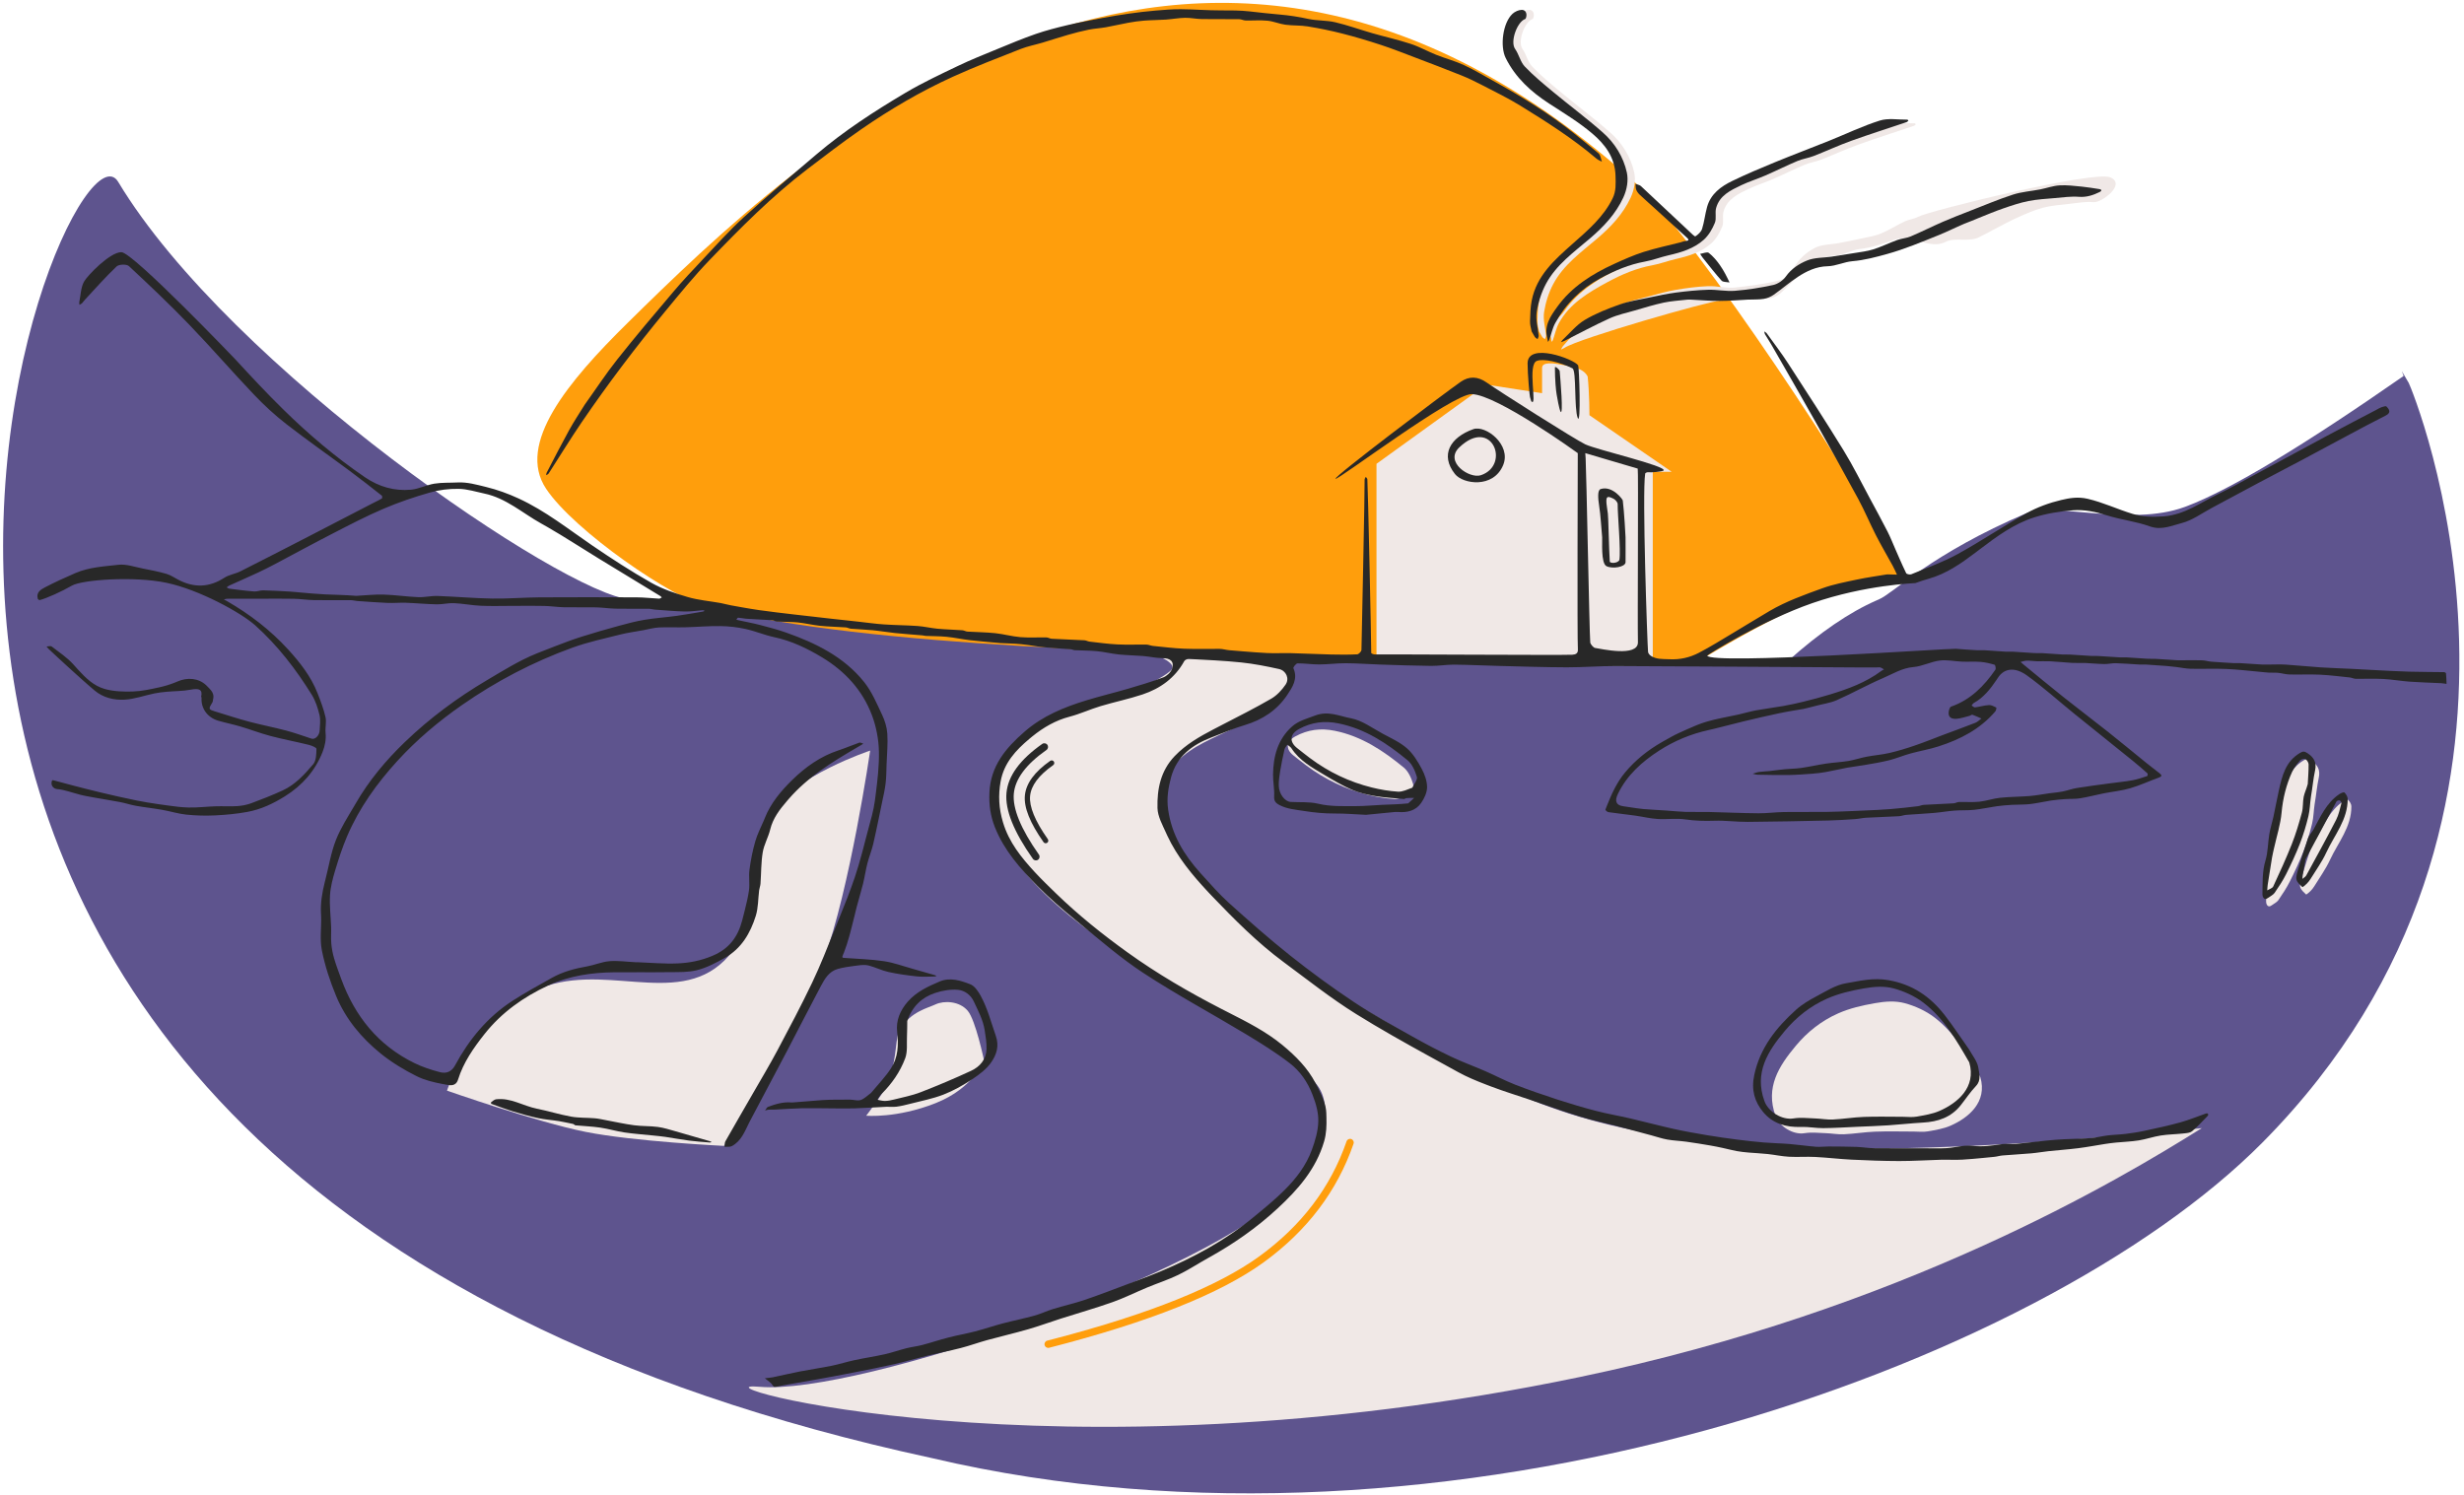 <svg width="178" height="108" viewBox="0 0 178 108" fill="none" xmlns="http://www.w3.org/2000/svg">
    <path fill-rule="evenodd" clip-rule="evenodd" d="M8.537 13.138C16.625 26.593 40.762 42.943 45.516 43.304C60.555 44.447 81.966 46.974 101.088 47.653L101.667 47.673C108.423 47.9 117.593 47.922 129.178 47.74C131.464 45.693 133.597 44.237 135.576 43.371L135.732 43.304C136.792 42.856 139.524 40.002 146.405 37.071C148.298 36.265 153.895 38.067 157.809 36.632L158 36.561C161.161 35.354 166.374 32.221 173.639 27.162C173.595 27.044 173.55 26.926 173.504 26.808C173.675 27.096 173.845 27.384 174.011 27.674C174.178 27.963 187.059 58.722 163.439 82.545C147.332 98.789 104.516 114.093 67.324 105.345C-27.271 84.904 4.582 6.559 8.537 13.138Z" fill="#5E548E"/>
    <path fill-rule="evenodd" clip-rule="evenodd" d="M167.367 60.514C167.895 59.546 168.321 58.548 169.248 57.916C169.36 57.84 169.583 57.744 169.626 57.787C169.745 57.905 169.863 58.091 169.864 58.251C169.876 59.748 168.903 60.864 168.318 62.128C168.01 62.795 167.57 63.401 167.184 64.031C167.107 64.157 167.011 64.275 166.908 64.38C166.811 64.478 166.608 64.64 166.595 64.627C166.432 64.469 166.226 64.302 166.172 64.1C166.117 63.897 166.196 63.644 166.26 63.427C166.491 62.65 166.729 61.874 166.991 61.107C167.061 60.902 167.222 60.728 167.367 60.514" fill="#F0E8E6"/>
    <path fill-rule="evenodd" clip-rule="evenodd" d="M167.212 58.084C167.137 58.572 167.136 59.047 167.028 59.495C166.866 60.167 166.665 60.835 166.414 61.479C166.123 62.229 165.782 62.961 165.421 63.68C165.183 64.154 164.887 64.601 164.586 65.039C164.48 65.192 164.277 65.279 164.121 65.399C163.787 65.655 163.703 65.248 163.705 65.157C163.723 64.331 163.68 63.506 163.929 62.686C164.111 62.087 164.095 61.431 164.2 60.806C164.271 60.384 164.406 59.974 164.497 59.556C164.633 58.929 164.748 58.297 164.886 57.67C165.121 56.602 165.369 55.544 166.427 54.927C166.638 54.803 166.737 54.804 166.95 54.943C167.43 55.255 167.633 55.617 167.506 56.201C167.375 56.811 167.324 57.438 167.212 58.084" fill="#F0E8E6"/>
    <path fill-rule="evenodd" clip-rule="evenodd" d="M143.06 77.823C142.14 76.231 141.218 74.623 139.727 73.493C139.111 73.026 138.35 72.681 137.601 72.478C136.915 72.291 136.179 72.346 135.429 72.48C134.511 72.644 133.625 72.843 132.78 73.219C131.576 73.753 130.56 74.558 129.726 75.56C128.509 77.019 127.516 78.557 128.263 80.618C128.543 81.392 129.531 82.005 130.361 81.871C130.863 81.79 131.389 81.852 131.904 81.87C132.339 81.884 132.776 81.97 133.208 81.949C133.956 81.914 134.7 81.788 135.448 81.76C136.382 81.725 137.319 81.752 138.255 81.752C138.588 81.752 138.929 81.799 139.252 81.741C139.816 81.641 140.402 81.552 140.919 81.323C142.196 80.76 143.586 79.628 143.06 77.823Z" fill="#F0E8E6"/>
    <path fill-rule="evenodd" clip-rule="evenodd" d="M62.573 80.608C62.573 80.608 64.774 80.81 67.578 79.704C70.382 78.597 71.081 76.587 71.081 76.587C71.081 76.587 70.479 73.704 69.91 73.028C69.312 72.316 68.189 72.278 67.578 72.567C67.006 72.838 65.831 73.076 65.039 74.321C64.623 74.976 64.868 76.217 64.186 78.141C63.931 78.859 62.573 80.608 62.573 80.608Z" fill="#F0E8E6"/>
    <path fill-rule="evenodd" clip-rule="evenodd" d="M32.29 78.796C32.29 78.796 38.772 81.071 42.296 81.774C45.82 82.477 52.302 82.788 52.302 82.788C52.302 82.788 57.547 74.657 59.482 69.423C61.416 64.19 62.861 54.23 62.861 54.23C62.861 54.23 57.491 56.004 55.589 58.741C53.687 61.477 55.269 66.544 52.302 69.423C48.794 72.828 43.385 69.346 38.654 71.561C33.923 73.777 32.29 78.796 32.29 78.796Z" fill="#F0E8E6"/>
    <path fill-rule="evenodd" clip-rule="evenodd" d="M54.881 100.193C61.971 100.822 87.63 91.95 93.302 85.837C95.077 83.923 96.7 80.119 95.034 78.252C90 72.611 68.132 65.206 72.462 55.209C73.909 51.87 82.873 49.493 82.873 49.493C82.873 49.493 84.448 48.709 84.664 48.332C84.879 47.954 83.985 47.548 83.985 47.548L93.302 47.703C93.302 47.703 93.181 50.018 91.965 50.945C88.602 53.506 84.664 53.506 83.985 57.197C83.037 62.353 92.475 69.59 97.529 72.364C110.352 79.403 114.244 86.036 159.057 81.505C153.111 85.224 137.455 94.625 114.131 99.486C76.033 107.426 49.069 99.678 54.881 100.193Z" fill="#F0E8E6"/>
    <path fill-rule="evenodd" clip-rule="evenodd" d="M118.33 13.385C122.532 17.201 134.465 35.35 136.634 39.891C136.749 40.13 137.213 41.833 137.213 41.833C137.213 41.833 132.521 42.768 129.875 43.888C127.228 45.008 122.53 47.861 122.53 47.861C122.53 47.861 109.008 47.994 100.172 47.697C83.372 47.132 63.181 46.818 51.213 43.888C48.614 43.252 41.499 38.377 39.454 35.317C37.275 32.058 41.053 27.552 45.335 23.332C57.289 11.551 85.798 -16.164 118.33 13.385Z" fill="#FF9E0C"/>
    <path d="M142.965 17.14C142.315 17.499 141.203 17.14 140.592 17.458C139.359 18.101 138.128 16.86 136.838 17.322C136.015 17.616 135.207 17.898 134.35 17.991C133.749 18.057 133.163 18.447 132.567 18.464C131.74 18.489 131.06 18.914 130.412 19.462C129.809 19.972 129.265 20.6 128.675 21.138C128.462 21.331 128.198 21.48 127.944 21.532C127.566 21.61 126.642 21.579 126.257 21.603C125.582 21.644 124.907 21.726 124.232 21.727C123.556 21.728 114.098 24.425 113.014 25.134C112.935 25.185 112.848 25.215 112.765 25.255C112.81 25.175 112.846 25.084 112.9 25.018C113.419 24.389 113.882 23.981 114.478 23.517C115.266 22.903 116.143 22.454 117.014 22.055C117.701 21.741 118.435 21.599 119.152 21.403C119.789 21.229 120.428 21.048 121.073 20.939C121.844 20.808 122.622 20.705 123.4 20.675C124.039 20.65 124.686 20.84 125.32 20.774C126.25 20.677 127.715 20.49 128.627 20.229C128.966 20.131 129.342 19.799 129.543 19.428C129.943 18.692 130.5 18.231 131.084 17.922C131.616 17.64 132.247 17.678 132.834 17.565C133.379 17.461 133.924 17.35 134.468 17.23C134.934 17.127 135.411 17.065 135.858 16.88C136.451 16.635 137.014 16.271 137.6 15.994C137.908 15.848 138.256 15.832 138.556 15.666C139.34 15.233 151.245 12.308 152.442 12.812C153.639 13.315 151.801 14.662 151.245 14.607C150.679 14.551 150.102 14.659 149.531 14.723C148.886 14.795 148.234 14.841 147.601 15.004C146.986 15.163 146.384 15.429 145.788 15.696C145.182 15.967 144.589 16.294 143.992 16.604C143.664 16.774 143.341 16.961 142.965 17.14Z" fill="#F0E8E6"/>
    <path d="M112.051 24.464C111.783 23.529 112.552 23.099 113.022 22.444C114.066 20.989 115.541 20.063 117.143 19.333C117.838 19.016 118.54 18.701 119.266 18.47C120.138 18.192 121.039 18.005 121.927 17.777C122.051 17.745 122.173 17.688 122.298 17.678C122.635 17.651 122.96 17.373 123.011 17.34C123.21 17.211 123.426 17.012 123.494 16.795C123.655 16.282 123.709 15.737 123.853 15.218C124.117 14.273 124.851 13.738 125.671 13.341C126.678 12.853 127.711 12.418 128.747 11.992C130.05 11.456 131.368 10.959 132.676 10.435C133.894 9.946 135.084 9.37 136.333 8.976C136.943 8.784 137.657 8.92 138.324 8.912C138.349 8.911 138.374 8.961 138.399 8.987C138.355 9.022 138.316 9.073 138.266 9.09C136.93 9.541 135.585 9.966 134.258 10.444C133.343 10.774 132.458 11.185 131.551 11.538C131.172 11.686 130.756 11.741 130.382 11.898C129.599 12.228 128.837 12.609 128.058 12.947C127.484 13.196 126.881 13.38 126.318 13.649C125.556 14.015 124.756 14.383 124.505 15.298C124.412 15.639 124.544 16.053 124.415 16.369C124.235 16.809 123.975 17.265 123.627 17.579C122.91 18.225 121.994 18.501 121.062 18.713C120.494 18.842 119.944 19.06 119.373 19.163C118.222 19.372 117.164 19.823 116.15 20.37C114.749 21.125 113.378 21.943 112.617 23.344C112.41 23.724 112.324 24.17 112.177 24.583C112.162 24.627 112.111 24.66 112.077 24.697C112.077 24.628 112.077 24.559 112.051 24.464Z" fill="#F0E8E6"/>
    <path d="M111.18 23.947C111.122 23.682 111.056 23.442 111.063 23.203C111.079 22.712 111.088 22.213 111.181 21.733C111.533 19.913 112.834 18.771 114.136 17.616C115.231 16.645 116.361 15.694 117.028 14.334C117.288 13.804 117.253 13.284 117.239 12.713C117.206 11.357 116.462 10.408 115.534 9.625C114.581 8.822 113.5 8.167 112.45 7.487C111.137 6.637 110.02 5.622 109.307 4.197C108.881 3.344 109.093 1.649 109.798 0.997C109.968 0.839 110.238 0.715 110.465 0.711C110.725 0.707 110.852 0.94 110.79 1.218C110.777 1.276 110.749 1.362 110.707 1.376C110.148 1.565 109.604 2.997 109.986 3.54C110.263 3.932 110.363 4.469 110.684 4.806C111.317 5.472 112.034 6.062 112.743 6.65C113.931 7.635 115.173 8.556 116.328 9.577C117.191 10.341 117.81 11.34 118.056 12.462C118.18 13.029 118.069 13.698 117.799 14.279C117.249 15.46 116.391 16.372 115.406 17.214C114.241 18.211 112.952 19.123 112.211 20.515C111.878 21.139 111.653 21.855 111.545 22.555C111.46 23.1 111.637 23.685 111.687 24.252C111.694 24.333 111.636 24.418 111.608 24.502C111.543 24.452 111.461 24.414 111.416 24.35C111.335 24.233 111.275 24.1 111.18 23.947Z" fill="#F0E8E6"/>
    <path fill-rule="evenodd" clip-rule="evenodd" d="M99.438 33.51V47.577L114.915 48.081H119.397V34.087H120.764L114.822 29.999C114.822 29.999 114.822 28.407 114.694 27.205C114.39 26.579 113.472 26.473 112.877 26.36C112.282 26.247 111.4 26.109 111.4 26.579C111.4 27.049 111.4 28.407 111.4 28.407L107.371 27.788L99.438 33.51Z" fill="#F0E8E6"/>
    <path fill-rule="evenodd" clip-rule="evenodd" d="M112.21 47.993L114.915 48.081L114.115 32.738L112.449 31.515L112.21 47.993Z" fill="#F0E8E6"/>
    <path fill-rule="evenodd" clip-rule="evenodd" d="M101.772 57.438C101.888 57.174 102.151 56.867 102.088 56.656C101.959 56.222 101.746 55.731 101.41 55.455C99.934 54.24 98.364 53.191 96.428 52.798C95.403 52.59 94.475 52.712 93.578 53.2C92.911 53.563 92.855 54.117 93.43 54.574C93.74 54.821 94.05 55.067 94.367 55.304C95.715 56.314 97.209 57.026 98.84 57.43C99.457 57.582 100.094 57.69 100.727 57.729C101.052 57.749 101.389 57.575 101.772 57.438" fill="#F0E8E6"/>
    <path fill-rule="evenodd" clip-rule="evenodd" d="M106.326 28.475C104.931 28.439 96.662 34.698 96.477 34.592C96.292 34.487 104.354 28.398 105.523 27.585C106.13 27.163 106.76 27.186 107.397 27.636C108.284 28.262 113.782 31.755 114.522 32.104C115.373 32.504 120.442 33.673 120.178 33.996C120.029 34.081 119.28 34.148 119.052 34.118C118.987 34.109 118.856 34.168 118.849 34.212C118.621 35.569 119.003 46.548 119.056 47.101C119.066 47.204 119.171 47.326 119.265 47.387C119.65 47.637 120.074 47.609 120.515 47.626L120.588 47.629C121.363 47.669 122.065 47.507 122.72 47.167C123.575 46.724 124.392 46.208 125.221 45.715C126.093 45.196 126.954 44.659 127.829 44.146C129.039 43.436 130.359 42.967 131.669 42.494C132.463 42.208 133.307 42.051 134.137 41.874C134.856 41.721 135.586 41.622 136.311 41.499L136.328 41.498L137.038 41.515C136.935 41.3 136.841 41.079 136.726 40.869C136.328 40.14 135.904 39.425 135.526 38.686C135.08 37.816 134.705 36.909 134.24 36.049C133.196 34.118 132.124 32.202 131.046 30.289C130.022 28.471 128.977 26.665 127.938 24.856C127.802 24.618 127.645 24.392 127.506 24.155C127.47 24.095 127.469 24.015 127.452 23.944C127.513 23.99 127.59 24.024 127.632 24.084C128.148 24.799 128.685 25.501 129.165 26.241C130.52 28.33 131.876 30.419 133.181 32.54C133.867 33.656 134.449 34.838 135.073 35.993C135.505 36.792 135.939 37.59 136.353 38.399C136.565 38.813 136.733 39.249 136.921 39.675L137.226 40.372C137.379 40.721 137.535 41.068 137.702 41.41C137.738 41.483 137.973 41.531 138.073 41.489C139.197 41.022 140.359 40.616 141.422 40.032C143.115 39.103 144.717 38.01 146.405 37.072C147.181 36.64 148.05 36.325 148.915 36.121C149.51 35.98 150.122 35.876 150.811 36.037C151.929 36.298 152.947 36.784 154.025 37.116C154.756 37.341 155.515 37.367 156.305 37.306C157.821 37.19 158.978 36.303 160.262 35.687C161.112 35.279 161.933 34.811 162.764 34.364C164.613 33.369 166.457 32.367 168.308 31.376C169.424 30.778 170.548 30.197 171.669 29.608C171.782 29.549 171.89 29.475 172.01 29.434L172.131 29.393C172.24 29.357 172.354 29.328 172.393 29.366L172.434 29.408C172.628 29.613 172.731 29.83 172.338 30.027C171.466 30.463 170.607 30.925 169.746 31.384C168.628 31.979 167.515 32.585 166.397 33.179C165.322 33.751 164.24 34.31 163.165 34.882C162.032 35.485 160.905 36.098 159.773 36.701C159.054 37.084 158.365 37.6 157.596 37.794C156.897 37.971 156.192 38.308 155.381 38.055L155.297 38.027C154.299 37.668 153.216 37.553 152.201 37.233C151.393 36.978 150.574 36.803 149.753 36.868C148.805 36.944 147.841 37.096 146.938 37.384C145.485 37.848 144.257 38.749 143.049 39.666L142.693 39.936C141.664 40.711 140.61 41.452 139.338 41.81C139.01 41.903 138.685 42.009 138.365 42.127C138.341 42.136 134.768 42.242 130.917 43.577C127.262 44.844 123.317 47.342 123.327 47.368C123.595 48.039 140.885 46.836 141.297 46.873C141.804 46.918 142.313 46.947 142.822 46.977C143.011 46.988 143.202 46.969 143.391 46.98C143.882 47.009 144.373 47.051 144.865 47.08C145.054 47.091 145.245 47.073 145.434 47.084C145.942 47.113 146.451 47.154 146.96 47.184C147.148 47.194 147.339 47.176 147.528 47.187C148.02 47.216 148.511 47.257 149.002 47.287C149.174 47.297 149.347 47.28 149.519 47.29C150.028 47.32 150.537 47.359 151.046 47.388C151.218 47.398 151.39 47.384 151.562 47.394C152.088 47.424 152.614 47.464 153.14 47.494C153.311 47.504 153.485 47.487 153.656 47.497C154.165 47.527 154.674 47.566 155.183 47.596C155.355 47.606 155.528 47.59 155.699 47.6C156.225 47.631 156.751 47.67 157.277 47.701C157.449 47.711 157.621 47.702 157.794 47.702C158.23 47.702 158.668 47.691 159.104 47.707C159.314 47.714 159.522 47.786 159.733 47.803C160.276 47.846 160.819 47.877 161.362 47.908C161.517 47.917 161.673 47.901 161.828 47.91C162.354 47.941 162.879 47.98 163.405 48.011C163.521 48.018 163.638 48.015 163.754 48.014L163.87 48.013C164.29 48.013 164.711 47.99 165.129 48.017C165.968 48.071 166.806 48.161 167.646 48.216C168.395 48.266 169.146 48.286 169.895 48.323C170.525 48.355 171.154 48.394 171.783 48.425L172.683 48.471C173.133 48.494 173.582 48.514 174.033 48.526C174.875 48.549 175.718 48.546 176.56 48.56C176.61 48.561 176.697 48.614 176.7 48.65C176.724 48.902 176.729 49.156 176.741 49.41C176.607 49.392 176.474 49.365 176.339 49.358C175.584 49.321 174.827 49.303 174.072 49.248C173.439 49.203 172.809 49.087 172.175 49.054C171.51 49.02 170.842 49.052 170.176 49.042C170.034 49.039 169.896 48.961 169.753 48.946L168.83 48.846C168.42 48.802 168.009 48.763 167.598 48.744C166.864 48.709 166.127 48.748 165.391 48.73C165.116 48.724 164.843 48.637 164.566 48.61C164.347 48.588 164.124 48.609 163.903 48.597C163.663 48.583 163.424 48.551 163.185 48.53C162.397 48.46 161.611 48.362 160.822 48.331C159.968 48.296 159.11 48.335 158.254 48.317C157.91 48.309 157.567 48.233 157.223 48.191C156.993 48.163 156.762 48.135 156.53 48.117C156.039 48.079 155.548 48.044 155.056 48.014C154.884 48.004 154.711 48.02 154.539 48.011C153.979 47.98 153.419 47.93 152.858 47.915C152.576 47.907 152.292 47.981 152.01 47.976C151.547 47.968 151.085 47.919 150.623 47.899C150.321 47.887 150.018 47.911 149.716 47.894C149.184 47.864 148.654 47.807 148.122 47.778C147.799 47.761 147.473 47.782 147.149 47.774C146.906 47.768 146.662 47.727 146.419 47.731C146.266 47.734 146.115 47.792 145.963 47.825C146.049 47.898 146.134 47.973 146.221 48.044C147.161 48.812 148.093 49.59 149.043 50.345C150.115 51.198 151.21 52.023 152.284 52.874C153.221 53.618 154.141 54.383 155.071 55.135C155.379 55.384 155.695 55.624 156.008 55.867C156.199 56.015 156.173 56.094 155.97 56.174L155.939 56.185C155.25 56.434 154.581 56.747 153.88 56.951C153.258 57.132 152.601 57.193 151.962 57.32C151.396 57.432 150.836 57.584 150.267 57.676C149.907 57.735 149.533 57.708 149.167 57.734C148.83 57.758 148.492 57.787 148.158 57.838C147.653 57.915 147.154 58.035 146.647 58.093C146.214 58.142 145.774 58.122 145.338 58.148C144.967 58.17 144.595 58.2 144.226 58.252C143.687 58.328 143.153 58.451 142.612 58.508C142.145 58.558 141.669 58.527 141.2 58.563C140.7 58.602 140.204 58.69 139.704 58.733C139.04 58.79 138.373 58.82 137.708 58.872C137.531 58.886 137.358 58.959 137.182 58.969C136.392 59.012 135.601 59.036 134.811 59.079C134.549 59.093 134.289 59.159 134.027 59.176C133.381 59.219 132.734 59.265 132.087 59.279C130.149 59.323 128.21 59.365 126.271 59.379C125.458 59.385 124.643 59.268 123.833 59.297C123.125 59.323 122.438 59.301 121.735 59.199C121.082 59.105 120.402 59.212 119.738 59.169C119.196 59.134 118.66 59.001 118.12 58.925C117.476 58.836 116.829 58.768 116.186 58.675C116.104 58.663 115.962 58.525 115.974 58.494L116.081 58.222C116.422 57.361 116.798 56.52 117.408 55.794C118.158 54.898 119.05 54.191 120.054 53.617L120.191 53.539C120.56 53.335 120.924 53.118 121.307 52.946L121.883 52.686C122.332 52.484 122.785 52.291 123.252 52.15C124.003 51.921 124.788 51.803 125.557 51.63C125.992 51.532 126.421 51.402 126.859 51.321C127.509 51.202 128.167 51.123 128.818 51.008C129.307 50.921 129.794 50.817 130.276 50.697C130.915 50.538 131.553 50.373 132.182 50.18C133.498 49.778 134.787 49.312 135.906 48.475C135.964 48.431 136.033 48.401 136.098 48.364C136.014 48.316 135.936 48.251 135.846 48.224C135.767 48.2 135.675 48.219 135.589 48.219L134.521 48.22C134.343 48.22 134.164 48.22 133.986 48.219L125.349 48.166C122.469 48.148 119.59 48.133 116.711 48.121C115.536 48.117 114.361 48.215 113.187 48.212C111.581 48.207 109.975 48.154 108.37 48.114C107.264 48.087 106.158 48.03 105.052 48.019C104.498 48.014 103.943 48.115 103.389 48.109C102.145 48.096 100.902 48.051 99.658 48.011C98.845 47.985 98.033 47.92 97.22 47.917C96.579 47.914 95.939 48.002 95.298 48.005C94.778 48.008 94.258 47.922 93.738 47.927C93.63 47.928 93.407 48.211 93.435 48.275C93.781 49.043 93.359 49.658 92.987 50.214C92.254 51.309 91.202 52.003 89.925 52.385C89.189 52.606 88.475 52.9 87.758 53.182L87.489 53.287C86.11 53.821 85.006 54.651 84.6 56.154C84.395 56.915 84.271 57.67 84.387 58.493C84.642 60.31 85.534 61.76 86.715 63.073L86.802 63.169C87.446 63.874 88.074 64.602 88.782 65.239C90.227 66.538 91.685 67.829 93.206 69.037C94.693 70.218 96.229 71.345 97.81 72.397C99.173 73.303 100.619 74.087 102.046 74.893C102.964 75.412 103.901 75.9 104.853 76.353C105.652 76.734 106.489 77.035 107.301 77.389C108.019 77.702 108.714 78.074 109.442 78.358C110.45 78.751 111.474 79.104 112.502 79.439C113.431 79.741 114.37 80.019 115.315 80.265C116.124 80.475 116.951 80.613 117.766 80.803C118.817 81.048 119.86 81.329 120.914 81.563C121.714 81.741 122.522 81.882 123.33 82.017C124.06 82.14 124.793 82.242 125.526 82.337C126.162 82.419 126.801 82.49 127.44 82.543C128.057 82.594 128.677 82.602 129.293 82.653C129.927 82.706 130.557 82.801 131.191 82.851C131.491 82.875 131.796 82.829 132.099 82.83C132.773 82.834 133.447 82.837 134.121 82.86C134.538 82.875 134.954 82.95 135.37 82.955C136.542 82.969 137.714 82.96 138.886 82.96C139.46 82.96 140.036 82.987 140.609 82.953C141.237 82.915 141.876 82.708 142.485 82.782C143.227 82.873 143.921 82.764 144.636 82.658C144.962 82.61 145.304 82.676 145.634 82.645C146.586 82.555 147.535 82.422 148.489 82.346C149.317 82.281 150.15 82.287 150.979 82.229C151.408 82.2 151.829 82.085 152.257 82.033C152.683 81.982 153.115 81.974 153.541 81.922C153.99 81.867 154.44 81.802 154.882 81.706C155.76 81.516 156.641 81.329 157.506 81.09C158.14 80.915 158.75 80.658 159.373 80.442C159.411 80.429 159.486 80.439 159.503 80.464C159.524 80.498 159.524 80.578 159.499 80.604C159.126 80.986 158.768 81.388 158.358 81.727C158.235 81.829 158.043 81.858 157.856 81.877L157.693 81.894C157.16 81.952 156.62 81.955 156.093 82.038C155.557 82.123 155.038 82.306 154.502 82.392C153.959 82.478 153.405 82.494 152.857 82.548C152.589 82.574 152.321 82.609 152.055 82.651C151.413 82.751 150.775 82.874 150.131 82.955C149.42 83.045 148.705 83.093 147.993 83.169C147.577 83.213 147.165 83.29 146.749 83.326C146.053 83.387 145.353 83.423 144.656 83.48C144.462 83.496 144.272 83.559 144.078 83.578L143.308 83.654C142.795 83.704 142.282 83.751 141.768 83.781C141.247 83.812 140.722 83.776 140.2 83.79C139.197 83.816 138.195 83.885 137.192 83.883C136.046 83.881 134.899 83.838 133.754 83.782C132.879 83.739 132.008 83.631 131.133 83.587C130.502 83.555 129.867 83.607 129.237 83.572C128.723 83.544 128.215 83.432 127.702 83.377C127.241 83.327 126.776 83.309 126.314 83.269C126.028 83.243 125.742 83.215 125.46 83.163C125.122 83.101 124.789 83.01 124.452 82.937C124.145 82.871 123.837 82.807 123.528 82.755C122.962 82.659 122.396 82.565 121.828 82.487C121.367 82.424 120.899 82.409 120.442 82.329C120.058 82.262 119.687 82.131 119.309 82.03L117.519 81.549C117.22 81.469 116.922 81.39 116.623 81.312C115.792 81.095 114.948 80.922 114.129 80.668C112.921 80.293 111.729 79.863 110.53 79.457C109.593 79.14 108.645 78.849 107.72 78.498L107.317 78.344C106.645 78.085 105.976 77.81 105.35 77.465L103.218 76.293C101.443 75.315 99.674 74.324 97.956 73.254C96.141 72.123 94.454 70.783 92.731 69.509C90.827 68.101 89.163 66.422 87.534 64.716L87.285 64.453C86.125 63.218 85.043 61.912 84.319 60.358L84.243 60.191C83.982 59.605 83.632 58.988 83.617 58.378C83.584 57.012 83.838 55.697 84.859 54.627C85.669 53.78 86.651 53.221 87.658 52.695L88.317 52.353C89.498 51.741 90.689 51.145 91.837 50.477C92.245 50.24 92.602 49.853 92.872 49.459C93.169 49.028 92.912 48.449 92.39 48.334C91.493 48.136 90.586 47.956 89.674 47.861C88.415 47.729 87.147 47.678 85.883 47.607C85.773 47.601 85.601 47.674 85.553 47.762C84.88 48.984 83.825 49.743 82.54 50.172C81.544 50.505 80.508 50.715 79.501 51.018C78.749 51.244 78.027 51.581 77.268 51.779C76.251 52.044 75.364 52.564 74.579 53.201L74.355 53.386C73.39 54.196 72.527 55.118 72.285 56.462C72.106 57.463 72.156 58.411 72.456 59.411C72.89 60.861 73.784 61.959 74.767 63.022C75.258 63.553 75.781 64.056 76.3 64.56C77.906 66.116 79.643 67.508 81.461 68.814C83.603 70.354 85.865 71.669 88.207 72.876L88.759 73.158C90.109 73.845 91.467 74.531 92.652 75.51C93.602 76.296 94.465 77.158 95.034 78.252L95.221 78.613C95.517 79.193 95.796 79.81 95.813 80.413L95.823 80.761C95.835 81.309 95.825 81.882 95.656 82.46C95.067 84.476 93.756 85.952 92.289 87.31C90.786 88.703 89.106 89.875 87.308 90.87C86.575 91.275 85.873 91.74 85.122 92.106C84.403 92.455 83.635 92.702 82.894 93.009C82.046 93.361 81.221 93.776 80.357 94.081C79.132 94.515 77.88 94.87 76.641 95.265C75.85 95.518 75.07 95.807 74.272 96.037C73.294 96.32 72.3 96.548 71.318 96.818C70.676 96.995 70.047 97.226 69.402 97.392C68.594 97.6 67.772 97.758 66.961 97.955C66.179 98.144 65.407 98.376 64.624 98.553C63.632 98.777 62.633 98.971 61.635 99.168C60.746 99.343 59.854 99.507 58.963 99.669C58.17 99.813 57.376 99.947 56.583 100.087C56.369 100.124 56.155 100.201 55.944 100.193C55.854 100.189 55.778 100.005 55.682 99.919C55.546 99.797 55.397 99.69 55.253 99.576C55.451 99.552 55.653 99.541 55.848 99.501C56.498 99.367 57.144 99.21 57.795 99.084C58.559 98.936 59.33 98.826 60.093 98.671C60.644 98.559 61.183 98.384 61.734 98.266C62.455 98.112 63.187 98.004 63.906 97.843C64.432 97.725 64.944 97.543 65.467 97.41C65.849 97.314 66.246 97.271 66.627 97.171C67.263 97.003 67.887 96.793 68.523 96.63C69.159 96.466 69.809 96.355 70.445 96.19C71.112 96.017 71.765 95.792 72.431 95.616C73.195 95.415 73.971 95.26 74.733 95.05C75.182 94.927 75.607 94.716 76.053 94.58C76.82 94.345 77.606 94.17 78.364 93.912C79.466 93.538 80.551 93.117 81.64 92.707L82.381 92.429C82.875 92.243 83.367 92.053 83.853 91.849C86.229 90.85 88.482 89.634 90.484 87.995L90.959 87.605C91.592 87.084 92.218 86.554 92.797 85.978C93.634 85.145 94.359 84.2 94.767 83.078C95.007 82.421 95.216 81.715 95.234 81.025C95.251 80.38 95.066 79.734 94.814 79.086C94.452 78.151 93.915 77.389 93.171 76.814C92.161 76.034 91.066 75.356 89.97 74.695C87.519 73.218 84.989 71.864 82.599 70.296C80.991 69.242 79.522 67.971 78.031 66.745L77.751 66.515C76.772 65.717 75.808 64.889 74.923 63.989C73.702 62.746 72.544 61.452 71.877 59.777C71.547 58.949 71.44 58.147 71.476 57.275C71.557 55.346 72.653 54.044 74.02 52.856C75.321 51.726 76.857 51.096 78.466 50.603C79.458 50.299 80.47 50.058 81.466 49.767C82.326 49.515 83.187 49.259 84.024 48.944C84.284 48.846 84.573 48.585 84.664 48.332C84.852 47.804 84.557 47.55 83.985 47.548C83.513 47.546 83.043 47.435 82.57 47.395C81.988 47.347 81.401 47.343 80.82 47.283C80.294 47.228 79.776 47.098 79.25 47.047C78.716 46.995 78.175 47.002 77.638 46.975C77.544 46.971 77.453 46.915 77.358 46.908C76.728 46.859 76.095 46.831 75.466 46.767C74.904 46.711 74.348 46.599 73.786 46.544C73.27 46.494 72.75 46.488 72.232 46.461C72.166 46.458 72.1 46.447 72.034 46.441C71.376 46.379 70.716 46.329 70.06 46.251C69.501 46.185 68.948 46.064 68.388 46.008C67.888 45.958 67.381 45.965 66.878 45.943C66.797 45.94 66.717 45.911 66.636 45.904C65.975 45.847 65.313 45.802 64.653 45.735C64.123 45.681 63.597 45.587 63.066 45.535C62.536 45.483 62.003 45.467 61.472 45.424C61.346 45.414 61.226 45.337 61.101 45.328C60.483 45.285 59.863 45.277 59.248 45.214C58.706 45.159 58.172 45.024 57.63 44.969C57.129 44.919 56.621 44.933 56.117 44.906C56.01 44.901 55.906 44.818 55.798 44.811C55.163 44.769 54.528 44.742 53.893 44.701C53.702 44.689 53.513 44.638 53.322 44.626C53.282 44.623 53.237 44.715 53.194 44.764L53.285 44.794C53.3 44.799 53.316 44.803 53.331 44.807C53.863 44.923 54.4 45.022 54.927 45.159C55.553 45.322 56.181 45.489 56.79 45.703C58.942 46.462 60.971 47.458 62.428 49.279C62.979 49.968 63.335 50.824 63.718 51.632C63.92 52.056 64.07 52.537 64.1 53.002C64.147 53.727 64.075 54.461 64.048 55.191C64.032 55.657 64.032 56.127 63.978 56.589C63.927 57.037 63.822 57.479 63.73 57.921L63.479 59.141C63.353 59.75 63.224 60.359 63.084 60.966C62.974 61.443 62.782 61.901 62.661 62.375C62.537 62.861 62.467 63.36 62.347 63.847C62.209 64.409 62.034 64.962 61.888 65.522C61.728 66.137 61.596 66.76 61.426 67.371L61.326 67.73C61.224 68.088 61.114 68.445 60.978 68.79L60.907 68.961C60.809 69.188 60.847 69.198 61.004 69.208L61.055 69.211C61.994 69.278 62.94 69.307 63.87 69.446C64.56 69.549 65.228 69.799 65.905 69.987C66.446 70.138 66.985 70.295 67.525 70.45C67.57 70.463 67.614 70.483 67.659 70.5C67.615 70.517 67.572 70.55 67.528 70.55C67.103 70.554 66.674 70.589 66.253 70.544C65.563 70.47 64.872 70.375 64.194 70.227C63.709 70.121 63.253 69.89 62.771 69.76C62.541 69.698 62.279 69.713 62.038 69.744L61.697 69.787C61.3 69.838 60.901 69.897 60.519 70.004C59.889 70.182 59.583 70.71 59.303 71.236L59.211 71.41C58.414 72.908 57.647 74.421 56.859 75.924C55.973 77.611 55.076 79.293 54.186 80.978L54.114 81.118C53.797 81.752 53.55 82.44 52.87 82.803C52.727 82.88 52.522 82.842 52.345 82.857C52.361 82.724 52.34 82.569 52.4 82.461C53.049 81.316 53.712 80.178 54.368 79.036C54.967 77.993 55.588 76.96 56.154 75.898C57.017 74.277 57.879 72.652 58.67 70.995C59.278 69.722 59.789 68.401 60.319 67.091L60.653 66.27C61.041 65.312 61.424 64.35 61.754 63.372C62.135 62.243 62.414 61.08 62.72 59.927C62.903 59.241 63.11 58.554 63.201 57.853L63.262 57.383C63.393 56.362 63.513 55.334 63.494 54.312C63.477 53.421 63.299 52.49 62.983 51.656C62.301 49.859 61.04 48.493 59.398 47.5C58.316 46.846 57.186 46.302 55.931 46.034C55.229 45.884 54.558 45.595 53.856 45.442C53.266 45.313 52.653 45.241 52.049 45.233C51.196 45.22 50.343 45.299 49.489 45.321C48.857 45.337 48.223 45.3 47.593 45.333C47.217 45.353 46.845 45.462 46.471 45.531C45.911 45.634 45.342 45.708 44.791 45.847C43.644 46.137 42.479 46.386 41.37 46.786C38.52 47.815 35.845 49.214 33.36 50.947C31.677 52.121 30.105 53.444 28.717 54.963C27.225 56.597 25.942 58.383 25.07 60.43C24.731 61.225 24.462 62.054 24.213 62.883C24.037 63.471 23.874 64.081 23.84 64.688C23.796 65.451 23.895 66.221 23.922 66.989C23.935 67.379 23.897 67.773 23.932 68.161C23.965 68.526 24.034 68.894 24.138 69.247C24.284 69.746 24.47 70.234 24.649 70.724C25.634 73.421 27.32 75.52 29.927 76.8C30.517 77.089 31.157 77.302 31.795 77.464C32.225 77.574 32.615 77.45 32.872 76.974C33.884 75.097 35.213 73.481 37.016 72.311C37.931 71.717 38.895 71.197 39.845 70.659C40.638 70.21 41.503 69.978 42.397 69.822C42.945 69.726 43.476 69.489 44.026 69.444C44.647 69.394 45.28 69.488 45.907 69.518L46.062 69.519C47.019 69.553 47.978 69.644 48.932 69.605C49.8 69.57 50.639 69.406 51.48 69.05C52.694 68.538 53.308 67.669 53.618 66.494L53.812 65.729C53.925 65.276 54.033 64.822 54.102 64.362C54.177 63.863 54.075 63.338 54.142 62.837C54.236 62.137 54.371 61.435 54.57 60.758C54.721 60.245 54.973 59.764 55.183 59.268L55.251 59.102C55.68 58.019 56.42 57.144 57.228 56.353C58.183 55.417 59.272 54.64 60.572 54.212C61.082 54.045 61.575 53.829 62.081 53.653C62.158 53.627 62.27 53.701 62.365 53.729L62.253 53.803C62.234 53.815 62.215 53.827 62.196 53.838L61.853 54.038C60.085 55.071 58.346 56.147 56.983 57.718L56.847 57.876C56.326 58.483 55.836 59.115 55.638 59.933C55.502 60.492 55.194 61.015 55.1 61.577C54.977 62.321 54.993 63.087 54.939 63.843C54.928 64.003 54.862 64.158 54.841 64.318C54.762 64.936 54.781 65.583 54.598 66.168C54.209 67.417 53.558 68.532 52.372 69.198C51.731 69.559 51.057 69.915 50.353 70.093C49.723 70.252 49.043 70.231 48.379 70.236L48.237 70.237C46.956 70.256 45.675 70.232 44.394 70.245C42.727 70.261 41.085 70.504 39.574 71.212C37.811 72.038 36.24 73.146 35.006 74.703C34.204 75.715 33.477 76.759 33.09 77.996C32.928 78.515 32.497 78.412 32.231 78.364L31.958 78.314C31.319 78.193 30.672 78.038 30.102 77.753C29.187 77.297 28.291 76.754 27.498 76.112C26.117 74.994 24.979 73.633 24.291 71.98C23.846 70.91 23.475 69.787 23.25 68.652C23.094 67.865 23.225 67.026 23.198 66.209L23.19 66.046C23.14 65.248 23.273 64.486 23.463 63.726L23.5 63.583C23.752 62.612 23.906 61.603 24.271 60.678C24.608 59.825 25.117 59.038 25.585 58.239L25.685 58.068C26.646 56.399 27.873 54.932 29.254 53.605C31.041 51.886 33.027 50.417 35.16 49.152L36.03 48.634C36.611 48.291 37.195 47.953 37.796 47.651C38.477 47.308 39.196 47.04 39.91 46.764L40.147 46.672C40.766 46.43 41.39 46.198 42.023 45.998C42.899 45.721 43.782 45.467 44.669 45.225C45.291 45.055 45.917 44.887 46.552 44.781C47.325 44.652 48.109 44.6 48.886 44.494C49.52 44.407 50.151 44.291 50.782 44.185C50.825 44.178 50.865 44.15 50.906 44.131C50.861 44.115 50.815 44.083 50.771 44.086C50.337 44.116 49.902 44.189 49.469 44.179C48.747 44.162 48.026 44.094 47.305 44.044C47.158 44.033 47.013 43.984 46.867 43.983C46.068 43.977 45.269 43.992 44.471 43.975C44.002 43.966 43.535 43.891 43.066 43.881C42.285 43.865 41.503 43.889 40.722 43.872C40.254 43.862 39.786 43.788 39.317 43.778C38.706 43.764 38.095 43.77 37.484 43.772L37.025 43.773C36.261 43.773 35.496 43.8 34.733 43.765C34.088 43.736 33.447 43.607 32.802 43.577C32.388 43.557 31.968 43.67 31.553 43.662C30.811 43.648 30.071 43.575 29.33 43.548C28.891 43.532 28.449 43.578 28.01 43.56C27.271 43.529 26.534 43.471 25.796 43.42C25.649 43.41 25.503 43.363 25.356 43.362C24.454 43.357 23.552 43.371 22.651 43.355C22.182 43.347 21.714 43.27 21.246 43.261C20.447 43.244 19.648 43.256 18.85 43.256L17.218 43.256C16.946 43.257 16.674 43.257 16.402 43.259C16.326 43.259 16.249 43.293 16.172 43.311L16.315 43.383C16.339 43.395 16.362 43.408 16.385 43.421C18.037 44.373 19.537 45.521 20.823 46.932C21.684 47.877 22.47 48.88 22.941 50.086C23.162 50.65 23.38 51.223 23.515 51.811C23.597 52.167 23.482 52.564 23.519 52.936C23.568 53.428 23.477 53.888 23.301 54.333C22.757 55.707 21.833 56.749 20.579 57.533C19.73 58.064 18.842 58.48 17.866 58.659C17.103 58.799 16.324 58.873 15.549 58.91C14.857 58.943 14.157 58.927 13.468 58.856C12.88 58.796 12.306 58.612 11.721 58.509C11.095 58.398 10.461 58.331 9.835 58.221C9.434 58.15 9.044 58.017 8.644 57.942C7.803 57.784 6.955 57.658 6.116 57.493C5.704 57.412 5.304 57.268 4.897 57.163L4.69 57.109C4.551 57.074 4.412 57.041 4.272 57.025L4.167 57.015C3.826 56.994 3.623 56.702 3.768 56.376C3.775 56.361 3.868 56.376 3.918 56.389C4.343 56.501 4.765 56.619 5.19 56.729L6.227 56.996C6.573 57.085 6.92 57.171 7.267 57.253C8.127 57.456 8.989 57.655 9.856 57.831C10.377 57.936 10.902 58.021 11.429 58.097L12.157 58.199C12.639 58.267 13.123 58.328 13.607 58.34C14.269 58.357 14.934 58.273 15.598 58.252C16.109 58.236 16.622 58.274 17.132 58.24C17.474 58.217 17.826 58.152 18.147 58.033C18.916 57.749 19.68 57.447 20.425 57.105C21.331 56.688 21.998 55.952 22.626 55.214C22.846 54.956 22.852 54.479 22.86 54.1C22.862 54.005 22.503 53.861 22.293 53.81C21.377 53.585 20.447 53.412 19.535 53.171C18.81 52.98 18.108 52.707 17.389 52.494C16.857 52.336 16.31 52.227 15.777 52.073C14.976 51.842 14.5 51.166 14.562 50.387C14.563 50.376 14.527 50.36 14.529 50.351C14.649 49.828 14.407 49.703 13.769 49.828C13.203 49.938 12.613 49.926 12.035 49.979C11.735 50.007 11.433 50.041 11.138 50.102C10.425 50.25 9.722 50.509 9.005 50.549C8.235 50.592 7.454 50.411 6.831 49.885C6.187 49.342 5.566 48.771 4.94 48.206C4.474 47.785 4.017 47.355 3.557 46.927C3.486 46.86 3.425 46.782 3.36 46.709C3.488 46.706 3.657 46.649 3.736 46.71C4.273 47.122 4.851 47.504 5.299 48.002L5.63 48.37C6.184 48.979 6.765 49.551 7.574 49.779C8.217 49.959 8.924 49.98 9.598 49.959C10.236 49.939 10.875 49.795 11.504 49.658C11.9 49.572 12.295 49.453 12.671 49.299L12.811 49.24C13.529 48.924 14.346 48.979 14.906 49.518L15.097 49.711C15.283 49.903 15.466 50.129 15.409 50.446L15.397 50.497C15.377 50.579 15.386 50.676 15.345 50.744L15.242 50.918C15.069 51.22 15.105 51.264 15.489 51.385L15.615 51.424C16.411 51.668 17.203 51.929 18.006 52.142C18.886 52.376 19.782 52.546 20.662 52.779C21.284 52.943 21.891 53.163 22.502 53.365C22.755 53.448 23.072 53.154 23.093 52.773C23.113 52.4 23.166 52.009 23.081 51.656C22.959 51.154 22.795 50.636 22.526 50.201C21.382 48.352 20.057 46.634 18.435 45.179C17.43 44.276 14.402 42.605 12.027 42.106C9.652 41.607 5.918 41.889 5.19 42.312C4.462 42.736 3.37 43.223 2.884 43.352C2.842 43.363 2.746 43.311 2.733 43.27C2.595 42.812 2.933 42.597 3.24 42.439C3.963 42.064 4.705 41.721 5.454 41.4C6.441 40.977 7.516 40.922 8.56 40.804C9.127 40.74 9.73 40.96 10.312 41.074C10.888 41.185 11.465 41.298 12.027 41.461C12.33 41.549 12.603 41.74 12.888 41.889C14.02 42.477 15.111 42.451 16.2 41.745C16.545 41.522 16.992 41.464 17.365 41.277C18.997 40.457 20.62 39.62 22.244 38.783C23.826 37.969 25.404 37.147 26.983 36.329C27.184 36.225 27.392 36.133 27.585 36.016C27.617 35.997 27.619 35.838 27.583 35.81C26.831 35.219 26.08 34.626 25.312 34.056C23.772 32.914 22.199 31.814 20.684 30.639C19.858 29.997 19.079 29.279 18.357 28.521C16.768 26.852 15.259 25.105 13.66 23.446C12.258 21.992 10.791 20.6 9.312 19.224C9.15 19.074 8.593 19.09 8.427 19.247C7.626 20.006 6.895 20.839 6.141 21.648C6.062 21.733 6 21.834 5.918 21.916C5.871 21.963 5.799 21.986 5.738 22.02C5.734 21.952 5.716 21.882 5.729 21.818C5.828 21.326 5.838 20.784 6.064 20.358C6.288 19.934 7.934 18.218 8.766 18.218C9.598 18.218 17.011 25.972 17.011 25.972C18.136 27.196 19.271 28.412 20.456 29.575C22.287 31.373 24.245 33.039 26.375 34.487C27.373 35.166 28.489 35.49 29.685 35.38C30.256 35.328 30.802 35.037 31.374 34.944C31.923 34.855 32.491 34.885 33.051 34.857C33.759 34.82 34.425 35.015 35.104 35.18C35.924 35.38 36.703 35.662 37.467 36.015C39.398 36.905 41.05 38.225 42.791 39.413C44.179 40.359 45.592 41.279 47.053 42.106C47.865 42.565 48.78 42.87 49.682 43.135C50.45 43.36 51.264 43.426 52.057 43.568C52.301 43.612 52.539 43.687 52.782 43.73L53.606 43.878C54.017 43.951 54.43 44.02 54.844 44.08C55.678 44.199 56.516 44.294 57.353 44.393C58.258 44.5 59.163 44.602 60.069 44.703C60.707 44.775 61.345 44.841 61.983 44.911C62.604 44.979 63.224 45.069 63.846 45.112C64.658 45.168 65.474 45.169 66.286 45.227C66.765 45.261 67.239 45.378 67.718 45.423C68.317 45.478 68.919 45.492 69.519 45.535C69.645 45.544 69.765 45.623 69.89 45.631C70.559 45.673 71.232 45.676 71.898 45.746C72.504 45.809 73.099 45.981 73.704 46.031C74.332 46.083 74.966 46.041 75.597 46.053C75.722 46.055 75.844 46.141 75.969 46.148C76.758 46.19 77.549 46.217 78.339 46.259C78.464 46.265 78.584 46.341 78.71 46.355C79.376 46.43 80.042 46.524 80.71 46.557C81.41 46.592 82.112 46.559 82.813 46.57C82.972 46.572 83.128 46.65 83.287 46.666C84.04 46.741 84.792 46.837 85.546 46.867C86.401 46.902 87.258 46.868 88.114 46.88C88.342 46.883 88.567 46.957 88.795 46.976L89.884 47.066C90.429 47.11 90.974 47.151 91.519 47.18C92.092 47.21 92.668 47.173 93.243 47.188C94.217 47.213 95.19 47.262 96.164 47.286C96.79 47.301 97.418 47.305 98.042 47.274C98.156 47.268 98.349 47.068 98.352 46.954C98.362 46.591 98.604 34.997 98.58 34.649C98.576 34.585 98.636 34.517 98.666 34.451C98.705 34.509 98.772 34.564 98.778 34.625C98.82 35.121 99.058 46.278 99.059 47.18C99.059 47.216 99.251 47.287 99.351 47.283C99.786 47.262 112.964 47.344 113.581 47.303C113.827 47.286 114.015 47.214 113.986 46.89C113.934 46.285 113.979 32.738 113.979 32.738C113.979 32.738 108.157 28.521 106.326 28.475ZM140.124 47.723C139.483 47.806 138.869 48.138 138.229 48.192C137.404 48.262 136.74 48.686 136.028 48.992C134.896 49.478 133.816 50.087 132.689 50.584C132.195 50.802 131.634 50.866 131.108 51.014C130.874 51.08 130.289 51.218 130.258 51.223L129.563 51.338C129.216 51.397 128.869 51.458 128.524 51.531C127.666 51.714 126.81 51.913 125.957 52.117C125.252 52.286 124.552 52.48 123.847 52.648L123.423 52.746C122.147 53.028 120.957 53.521 119.867 54.224C118.622 55.028 117.529 55.999 116.871 57.373C116.626 57.885 116.756 58.182 117.267 58.249C117.418 58.269 117.569 58.296 117.721 58.317C118.052 58.364 118.383 58.424 118.716 58.452C119.264 58.498 119.813 58.522 120.362 58.559C120.83 58.591 121.298 58.643 121.767 58.658C122.323 58.675 122.881 58.651 123.438 58.664C124.63 58.692 125.822 58.748 127.014 58.758C127.637 58.764 128.26 58.677 128.883 58.667C129.906 58.65 130.929 58.675 131.951 58.658C132.504 58.649 133.057 58.629 133.611 58.605L134.717 58.557C135.346 58.53 135.976 58.503 136.604 58.452C137.255 58.399 137.903 58.321 138.552 58.246C138.695 58.229 138.832 58.157 138.975 58.149C139.696 58.106 140.417 58.08 141.138 58.038C141.263 58.031 141.385 57.946 141.509 57.943C142.002 57.93 142.5 57.973 142.988 57.922C143.491 57.869 143.981 57.691 144.484 57.638C145.189 57.563 145.902 57.569 146.609 57.512C147.078 57.474 147.543 57.383 148.01 57.318C148.342 57.273 148.678 57.247 149.007 57.183C149.353 57.116 149.689 56.987 150.037 56.931C150.828 56.804 151.623 56.703 152.417 56.595C152.958 56.521 153.503 56.472 154.04 56.375C154.405 56.309 154.759 56.183 155.114 56.069C155.141 56.061 155.165 55.903 155.135 55.876C154.786 55.564 154.432 55.257 154.068 54.963C152.662 53.827 151.249 52.699 149.843 51.562C148.706 50.641 147.616 49.657 146.432 48.803C145.547 48.164 144.784 48.281 144.34 48.953L144.22 49.133C143.775 49.791 143.297 50.395 142.587 50.792C142.521 50.829 142.48 50.911 142.428 50.972C142.511 51.019 142.601 51.115 142.678 51.106C143.016 51.063 143.349 50.961 143.688 50.94C143.86 50.93 144.044 51.038 144.211 51.118C144.231 51.128 144.204 51.323 144.148 51.389C143.048 52.683 141.6 53.427 140.016 53.932C139.36 54.141 138.675 54.255 138.011 54.439C137.493 54.582 136.994 54.796 136.473 54.927C135.885 55.074 135.283 55.169 134.685 55.274C134.281 55.346 133.871 55.386 133.467 55.46C132.946 55.555 132.43 55.68 131.909 55.774C131.582 55.834 131.249 55.874 130.917 55.899C130.348 55.941 129.778 55.984 129.208 55.993C128.458 56.004 127.708 55.985 126.958 55.971C126.844 55.969 126.73 55.925 126.616 55.901C126.77 55.856 126.921 55.793 127.078 55.771C127.332 55.735 127.59 55.732 127.845 55.705C128.209 55.666 128.571 55.61 128.935 55.575C129.334 55.537 129.737 55.538 130.133 55.48C130.736 55.393 131.332 55.255 131.936 55.165C132.464 55.087 133.002 55.066 133.528 54.978C133.974 54.904 134.407 54.754 134.851 54.669C135.391 54.566 135.945 54.527 136.48 54.403C137.095 54.26 137.702 54.076 138.3 53.872C139.004 53.632 139.693 53.35 140.389 53.089C141.158 52.8 141.93 52.523 142.694 52.223C142.857 52.159 142.991 52.018 143.139 51.913C142.924 51.819 142.712 51.714 142.491 51.639C142.434 51.619 142.349 51.701 142.272 51.72C141.964 51.797 141.658 51.907 141.345 51.93C141.068 51.95 140.752 51.89 140.769 51.497C140.776 51.341 140.845 51.087 140.947 51.052C142.351 50.56 143.33 49.568 144.147 48.384C144.199 48.308 144.144 48.044 144.091 48.028C143.762 47.93 143.422 47.847 143.08 47.82C142.639 47.785 142.194 47.82 141.751 47.803C141.207 47.781 140.654 47.655 140.124 47.723ZM114.522 32.738L114.547 33.121C114.6 33.977 114.817 45.703 114.88 46.41C114.892 46.544 115.11 46.796 115.231 46.813C115.643 46.872 118.324 47.494 118.324 46.41C118.289 44.806 118.364 33.87 118.309 33.855C117.796 33.717 114.642 32.763 114.522 32.738ZM31.05 35.586C29.915 35.91 28.789 36.294 27.704 36.757C26.459 37.29 25.254 37.918 24.049 38.538C22.641 39.261 21.252 40.021 19.852 40.761C19.443 40.977 19.029 41.187 18.609 41.382C17.925 41.699 17.234 42 16.548 42.312C16.485 42.34 16.433 42.395 16.376 42.437C16.441 42.469 16.503 42.521 16.57 42.529L17.161 42.605C17.555 42.654 17.95 42.701 18.345 42.731C18.567 42.748 18.797 42.645 19.022 42.651C19.67 42.666 20.317 42.705 20.964 42.741C21.197 42.753 21.429 42.784 21.662 42.803C22.262 42.852 22.862 42.914 23.463 42.942C24.202 42.976 24.942 42.98 25.734 43.049C26.391 43.015 27.05 42.938 27.706 42.957C28.541 42.981 29.372 43.108 30.206 43.143C30.672 43.163 31.143 43.041 31.609 43.057C32.925 43.103 34.24 43.224 35.556 43.245C36.695 43.264 37.835 43.165 38.976 43.157C41.319 43.142 43.662 43.147 46.005 43.157C46.542 43.16 47.079 43.225 47.616 43.252C47.679 43.255 47.744 43.192 47.808 43.16C47.766 43.123 47.728 43.079 47.681 43.05C46.21 42.153 44.736 41.259 43.266 40.361C42.015 39.597 40.789 38.791 39.52 38.061L39.095 37.821C37.743 37.07 36.56 35.987 34.987 35.658C34.373 35.529 33.756 35.328 33.138 35.318C32.441 35.307 31.719 35.394 31.05 35.586Z" fill="#282828"/>
    <path fill-rule="evenodd" clip-rule="evenodd" d="M42.251 29.22C43.044 28.117 43.768 27.004 44.59 25.969C45.905 24.311 47.273 22.695 48.642 21.081C49.309 20.294 50.014 19.538 50.724 18.789C51.711 17.744 52.669 16.664 53.73 15.698C55.439 14.14 57.214 12.654 58.977 11.155C60.971 9.459 63.162 8.038 65.407 6.707C66.627 5.983 67.92 5.378 69.201 4.764C70.121 4.322 71.072 3.944 72.017 3.555C72.945 3.174 73.872 2.784 74.819 2.455C75.566 2.196 76.337 2 77.107 1.817C77.922 1.623 78.747 1.468 79.57 1.313C80.229 1.189 80.891 1.078 81.555 0.984C82.189 0.894 82.826 0.82 83.463 0.765C84.074 0.712 84.687 0.66 85.299 0.665C86.267 0.672 87.235 0.755 88.203 0.751C88.905 0.749 89.595 0.747 90.302 0.827C91.005 0.906 91.714 0.989 92.42 1.048C93.132 1.108 93.822 1.216 94.517 1.367C95.152 1.505 95.827 1.461 96.458 1.608C97.36 1.819 98.236 2.14 99.129 2.396C100.055 2.662 100.998 2.871 101.913 3.17C102.546 3.378 103.135 3.714 103.757 3.961C104.418 4.224 105.115 4.405 105.758 4.704C106.538 5.067 107.279 5.514 108.033 5.931C110.008 7.025 111.918 8.218 113.69 9.622C114.25 10.066 114.8 10.521 115.353 10.974C115.432 11.04 115.526 11.107 115.567 11.195C115.638 11.35 115.673 11.521 115.722 11.686C115.59 11.611 115.442 11.557 115.329 11.46C113.619 10.007 111.732 8.806 109.829 7.634C108.946 7.091 108.008 6.636 107.087 6.158C106.597 5.904 106.1 5.66 105.589 5.455C104.473 5.006 103.348 4.58 102.224 4.153C101.405 3.842 100.59 3.518 99.758 3.245C98.835 2.941 97.901 2.663 96.96 2.423C96.139 2.213 95.304 2.044 94.467 1.908C93.938 1.822 93.39 1.858 92.857 1.786C92.423 1.727 92.004 1.54 91.57 1.497C91.046 1.445 90.513 1.492 89.985 1.48C89.826 1.476 89.669 1.388 89.51 1.386C88.609 1.376 87.706 1.391 86.805 1.377C86.405 1.37 86.005 1.279 85.607 1.287C85.143 1.296 84.681 1.384 84.217 1.416C83.699 1.451 83.177 1.449 82.659 1.489C82.276 1.518 81.894 1.574 81.516 1.642C80.97 1.741 80.43 1.873 79.884 1.97C79.471 2.043 79.048 2.063 78.638 2.146C78.133 2.248 77.634 2.38 77.138 2.522C76.528 2.696 75.926 2.898 75.318 3.079C74.791 3.236 74.243 3.339 73.733 3.539C72.093 4.185 70.444 4.814 68.841 5.542C66.512 6.601 64.305 7.895 62.201 9.351C60.879 10.266 59.602 11.247 58.323 12.222C55.761 14.176 53.498 16.46 51.272 18.774C50.135 19.956 49.095 21.234 48.05 22.501C46.987 23.791 45.949 25.102 44.944 26.436C43.94 27.767 42.966 29.123 42.026 30.5C41.196 31.715 40.432 32.974 39.634 34.21C39.597 34.267 39.515 34.293 39.454 34.333C39.465 34.274 39.462 34.208 39.488 34.158C40.021 33.138 40.544 32.112 41.099 31.104C41.449 30.47 41.848 29.864 42.251 29.22Z" fill="#282828"/>
    <path fill-rule="evenodd" clip-rule="evenodd" d="M141.898 16.167C141.248 16.442 140.66 16.744 140.049 16.988C138.816 17.483 137.594 18.001 136.305 18.356C135.481 18.583 134.674 18.799 133.817 18.871C133.216 18.922 132.63 19.221 132.034 19.235C131.207 19.253 130.527 19.58 129.879 20.002C129.275 20.394 128.732 20.876 128.141 21.29C127.929 21.439 127.665 21.553 127.411 21.593C127.033 21.653 126.642 21.629 126.257 21.647C125.582 21.679 124.907 21.742 124.232 21.743C123.556 21.743 122.881 21.683 122.205 21.651C122.103 21.646 121.998 21.637 121.897 21.648C121.327 21.714 120.75 21.745 120.191 21.863C119.491 22.012 118.805 22.227 118.116 22.426C117.496 22.605 116.854 22.74 116.271 23.004C115.166 23.504 114.098 24.084 113.014 24.628C112.935 24.668 112.848 24.691 112.765 24.721C112.81 24.66 112.846 24.59 112.9 24.54C113.419 24.056 113.882 23.476 114.478 23.119C115.266 22.647 116.143 22.302 117.014 21.995C117.701 21.754 118.435 21.644 119.152 21.494C119.789 21.36 120.428 21.221 121.073 21.137C121.844 21.037 122.622 20.957 123.4 20.934C124.039 20.915 124.686 21.061 125.32 21.01C126.25 20.935 127.182 20.792 128.093 20.591C128.433 20.516 128.808 20.26 129.01 19.976C129.41 19.41 129.967 19.055 130.551 18.817C131.083 18.601 131.714 18.63 132.3 18.544C132.846 18.463 133.391 18.378 133.935 18.286C134.401 18.207 134.878 18.159 135.325 18.017C135.918 17.829 136.481 17.548 137.066 17.336C137.375 17.224 137.723 17.211 138.023 17.084C138.806 16.751 139.568 16.366 140.349 16.026C140.994 15.745 141.652 15.493 142.308 15.237C143.343 14.835 144.367 14.4 145.421 14.059C146.052 13.856 146.733 13.811 147.388 13.683C147.853 13.592 148.31 13.422 148.777 13.393C149.311 13.36 149.852 13.432 150.388 13.482C150.808 13.522 151.225 13.597 151.642 13.659C151.856 13.691 151.835 13.799 151.681 13.873C151.209 14.102 150.735 14.262 150.178 14.219C149.612 14.176 149.035 14.259 148.465 14.309C147.819 14.364 147.168 14.4 146.535 14.525C145.919 14.647 145.317 14.851 144.722 15.056C144.115 15.265 143.522 15.516 142.926 15.754C142.598 15.885 142.275 16.029 141.898 16.167Z" fill="#282828"/>
    <path fill-rule="evenodd" clip-rule="evenodd" d="M142.234 75.8C142.491 76.264 142.849 76.684 142.915 77.145C142.973 77.548 143.142 78.045 142.743 78.463C142.335 78.89 142.007 79.394 141.637 79.859C140.942 80.73 139.996 81.044 138.922 81.103C138.082 81.15 137.246 81.247 136.406 81.302C135.658 81.352 134.908 81.376 134.159 81.409C133.34 81.445 132.522 81.499 131.704 81.505C131.167 81.509 130.629 81.398 130.094 81.418C129.02 81.459 128.056 81.169 127.375 80.348C126.75 79.595 126.498 78.743 126.728 77.666C127.153 75.683 128.317 74.245 129.744 72.956C130.183 72.559 130.716 72.249 131.243 71.969C131.919 71.61 132.606 71.166 133.337 71.042C134.338 70.872 135.32 70.62 136.417 70.813C138.169 71.121 139.446 72.004 140.484 73.339C141.095 74.123 141.636 74.96 142.234 75.8M142.26 76.756C141.34 75.164 140.418 73.556 138.927 72.426C138.311 71.959 137.55 71.615 136.802 71.411C136.115 71.224 135.38 71.279 134.629 71.413C133.711 71.577 132.825 71.777 131.98 72.152C130.776 72.686 129.76 73.492 128.926 74.493C127.709 75.952 126.716 77.491 127.463 79.551C127.743 80.325 128.731 80.938 129.562 80.804C130.063 80.723 130.589 80.785 131.104 80.803C131.539 80.818 131.976 80.903 132.408 80.883C133.156 80.847 133.9 80.721 134.648 80.694C135.582 80.659 136.519 80.685 137.455 80.685C137.788 80.685 138.129 80.732 138.452 80.675C139.016 80.574 139.602 80.485 140.119 80.257C141.396 79.694 142.786 78.562 142.26 76.756Z" fill="#282828"/>
    <path fill-rule="evenodd" clip-rule="evenodd" d="M62.93 78.953C63.43 78.349 63.961 77.808 64.365 77.184C64.878 76.394 64.922 75.497 64.811 74.558C64.714 73.737 65.023 72.998 65.584 72.36C66.211 71.647 67.04 71.268 67.879 70.912C68.634 70.592 69.394 70.84 70.091 71.11C70.41 71.233 70.673 71.629 70.853 71.96C71.345 72.862 71.596 73.861 71.934 74.826C72.201 75.586 71.981 76.191 71.63 76.717C71.29 77.228 70.744 77.635 70.219 77.982C69.569 78.412 68.874 78.804 68.149 79.085C67.373 79.385 66.54 79.542 65.73 79.752C65.412 79.835 65.09 79.912 64.765 79.955C64.522 79.987 64.272 79.952 64.025 79.963C63.25 79.998 62.475 80.054 61.699 80.077C61.088 80.095 60.475 80.077 59.863 80.074C59.211 80.072 58.557 80.053 57.905 80.069C57.248 80.085 56.591 80.135 55.934 80.167C55.796 80.174 55.658 80.16 55.521 80.171C55.435 80.178 55.352 80.213 55.268 80.236C55.338 80.144 55.389 80.003 55.479 79.969C56.029 79.766 56.59 79.594 57.191 79.651C57.208 79.653 57.225 79.652 57.242 79.651C57.964 79.593 58.686 79.53 59.408 79.479C59.729 79.456 60.052 79.454 60.374 79.449C60.725 79.444 61.076 79.44 61.426 79.446C61.68 79.451 61.958 79.548 62.18 79.472C62.446 79.38 62.665 79.15 62.93 78.953M65.541 73.758C65.535 74.131 65.538 74.504 65.52 74.877C65.495 75.407 65.571 75.98 65.393 76.456C65.024 77.442 64.422 78.31 63.661 79.056C63.547 79.168 63.472 79.32 63.379 79.454C63.562 79.486 63.745 79.544 63.927 79.541C64.143 79.537 64.362 79.495 64.573 79.441C65.216 79.277 65.877 79.154 66.493 78.916C67.727 78.438 68.948 77.922 70.148 77.365C70.789 77.068 71.246 76.542 71.268 75.79C71.281 75.344 71.205 74.895 71.136 74.447C71.016 73.673 70.662 73.034 70.35 72.358C70.123 71.868 69.681 71.56 69.216 71.514C68.67 71.461 68.074 71.566 67.546 71.742C66.591 72.061 65.902 72.712 65.541 73.758Z" fill="#282828"/>
    <path fill-rule="evenodd" clip-rule="evenodd" d="M111.784 24.464C111.517 23.529 112.019 22.832 112.489 22.177C113.533 20.723 115.007 19.797 116.609 19.066C117.304 18.749 118.007 18.435 118.733 18.203C119.605 17.926 120.506 17.738 121.394 17.511C121.518 17.479 121.639 17.421 121.765 17.411C122.102 17.385 121.955 17.255 121.827 17.139C121.054 16.43 120.278 15.724 119.502 15.019C119.152 14.7 118.795 14.39 118.451 14.065C118.347 13.966 118.252 13.839 118.2 13.706C118.151 13.58 118.165 13.429 118.151 13.29C118.281 13.338 118.441 13.354 118.536 13.441C119.706 14.528 120.865 15.626 122.031 16.717C122.176 16.854 122.426 17.107 122.477 17.073C122.677 16.944 122.893 16.746 122.961 16.528C123.122 16.016 123.175 15.47 123.32 14.952C123.584 14.007 124.318 13.472 125.138 13.074C126.145 12.586 127.178 12.151 128.213 11.725C129.516 11.19 130.835 10.693 132.143 10.168C133.361 9.679 134.551 9.103 135.799 8.71C136.41 8.518 137.124 8.653 137.791 8.645C137.816 8.645 137.841 8.694 137.865 8.72C137.822 8.755 137.783 8.806 137.733 8.823C136.397 9.274 135.052 9.7 133.725 10.177C132.81 10.507 131.925 10.919 131.018 11.272C130.639 11.419 130.222 11.474 129.848 11.631C129.065 11.961 128.304 12.342 127.524 12.681C126.951 12.93 126.348 13.113 125.785 13.383C125.023 13.748 124.223 14.117 123.972 15.031C123.879 15.372 124.011 15.786 123.881 16.102C123.701 16.542 123.441 16.998 123.093 17.312C122.377 17.959 121.461 18.235 120.528 18.446C119.961 18.575 119.411 18.794 118.84 18.897C117.689 19.105 116.631 19.557 115.616 20.103C114.216 20.858 113.112 21.943 112.35 23.344C112.144 23.724 112.057 24.17 111.911 24.583C111.895 24.627 111.845 24.66 111.81 24.697C111.81 24.628 111.81 24.559 111.784 24.464Z" fill="#282828"/>
    <path fill-rule="evenodd" clip-rule="evenodd" d="M98.679 58.869C97.895 58.834 97.162 58.77 96.43 58.774C95.677 58.778 94.946 58.709 94.2 58.59C93.588 58.492 92.987 58.457 92.422 58.159C92.131 58.005 92.027 57.861 92.045 57.515C92.073 56.998 91.958 56.476 91.965 55.956C91.982 54.639 92.306 53.42 93.323 52.501C93.8 52.07 94.421 51.919 95.02 51.691C95.959 51.334 96.772 51.743 97.586 51.893C98.4 52.044 99.142 52.607 99.901 53.015C100.497 53.336 101.136 53.624 101.637 54.062C102.08 54.449 102.409 54.997 102.695 55.525C102.914 55.929 103.09 56.412 103.093 56.861C103.097 57.247 102.894 57.68 102.665 58.011C102.274 58.576 101.656 58.722 100.989 58.663C100.92 58.657 100.85 58.656 100.782 58.663C100.098 58.73 99.414 58.8 98.679 58.869M102.039 56.904C102.155 56.641 102.417 56.333 102.355 56.123C102.226 55.689 102.012 55.198 101.676 54.922C100.201 53.707 98.631 52.658 96.694 52.264C95.67 52.056 94.742 52.178 93.844 52.667C93.178 53.029 93.122 53.584 93.697 54.041C94.007 54.287 94.317 54.533 94.634 54.771C95.981 55.78 97.475 56.493 99.107 56.896C99.724 57.049 100.36 57.156 100.993 57.196C101.318 57.216 101.656 57.042 102.039 56.904M101.729 58.042C101.873 57.91 102.017 57.778 102.161 57.646C101.972 57.65 101.783 57.649 101.595 57.662C101.535 57.666 101.475 57.732 101.419 57.727C100.729 57.664 100.034 57.629 99.352 57.514C98.779 57.417 98.195 57.288 97.666 57.058C96.967 56.755 96.304 56.36 95.647 55.969C94.772 55.448 93.872 54.95 93.292 54.058C93.224 53.953 93.096 53.887 92.996 53.803C92.926 53.917 92.82 54.024 92.791 54.149C92.673 54.666 92.566 55.186 92.479 55.708C92.422 56.052 92.375 56.403 92.379 56.75C92.385 57.348 92.809 57.911 93.239 57.937C93.897 57.977 94.577 57.913 95.207 58.064C96.118 58.282 97.024 58.238 97.934 58.241C98.575 58.244 99.215 58.173 99.855 58.147C100.462 58.121 101.07 58.111 101.729 58.042Z" fill="#282828"/>
    <path fill-rule="evenodd" clip-rule="evenodd" d="M110.647 23.947C110.588 23.682 110.523 23.442 110.53 23.203C110.546 22.712 110.555 22.213 110.648 21.733C111 19.913 112.301 18.771 113.603 17.616C114.698 16.645 115.828 15.694 116.495 14.334C116.755 13.804 116.72 13.284 116.706 12.713C116.673 11.357 115.929 10.408 115 9.625C114.048 8.822 112.967 8.167 111.916 7.487C110.604 6.637 109.487 5.622 108.774 4.197C108.348 3.344 108.56 1.649 109.264 0.997C109.435 0.839 109.705 0.715 109.932 0.712C110.192 0.707 110.318 0.941 110.257 1.218C110.244 1.276 110.216 1.362 110.174 1.376C109.615 1.565 109.071 2.997 109.453 3.54C109.73 3.932 109.83 4.469 110.15 4.806C110.784 5.472 111.501 6.062 112.21 6.65C113.397 7.635 114.64 8.556 115.794 9.577C116.658 10.341 117.277 11.34 117.523 12.462C117.647 13.029 117.536 13.698 117.265 14.279C116.715 15.46 115.857 16.372 114.873 17.214C113.708 18.211 112.419 19.123 111.677 20.515C111.345 21.14 111.119 21.855 111.011 22.555C110.927 23.1 111.104 23.685 111.154 24.253C111.161 24.333 111.103 24.418 111.075 24.502C111.01 24.452 110.928 24.414 110.883 24.35C110.801 24.233 110.742 24.1 110.647 23.947Z" fill="#282828"/>
    <path fill-rule="evenodd" clip-rule="evenodd" d="M166.945 57.55C166.871 58.039 166.869 58.513 166.761 58.962C166.599 59.634 166.398 60.302 166.148 60.946C165.856 61.695 165.515 62.428 165.154 63.147C164.917 63.62 164.621 64.068 164.319 64.505C164.213 64.659 164.011 64.746 163.854 64.866C163.52 65.122 163.437 64.715 163.439 64.624C163.456 63.797 163.413 62.972 163.662 62.153C163.844 61.554 163.829 60.898 163.934 60.272C164.004 59.851 164.139 59.441 164.23 59.023C164.366 58.395 164.482 57.763 164.62 57.136C164.855 56.068 165.103 55.011 166.16 54.393C166.372 54.27 166.47 54.271 166.683 54.409C167.164 54.722 167.367 55.083 167.24 55.668C167.108 56.278 167.057 56.905 166.945 57.55M166.713 56.646C166.737 56.174 166.778 55.702 166.774 55.23C166.773 55.098 166.666 54.92 166.554 54.852C166.47 54.8 166.247 54.845 166.177 54.925C165.953 55.182 165.723 55.454 165.585 55.76C165.159 56.699 164.915 57.68 164.821 58.72C164.744 59.571 164.471 60.404 164.285 61.245C164.232 61.487 164.171 61.727 164.13 61.971C164.021 62.622 163.919 63.274 163.819 63.926C163.799 64.058 163.797 64.194 163.786 64.329C163.934 64.235 164.158 64.177 164.219 64.043C164.689 63.029 165.155 62.012 165.566 60.972C165.856 60.237 166.082 59.474 166.289 58.709C166.387 58.345 166.345 57.945 166.418 57.572C166.474 57.289 166.612 57.023 166.713 56.646Z" fill="#282828"/>
    <path fill-rule="evenodd" clip-rule="evenodd" d="M41.398 81.202C41.024 81.133 40.705 81.051 40.38 80.999C39.876 80.917 39.363 80.886 38.865 80.779C38.261 80.651 37.665 80.481 37.075 80.301C36.541 80.138 36.017 79.939 35.491 79.75C35.472 79.744 35.458 79.649 35.472 79.639C35.589 79.558 35.707 79.436 35.836 79.421C36.899 79.292 37.797 79.905 38.791 80.102C39.618 80.266 40.427 80.525 41.257 80.673C41.817 80.773 42.399 80.745 42.97 80.793C43.234 80.815 43.496 80.878 43.758 80.926C44.441 81.052 45.12 81.206 45.808 81.297C46.374 81.373 46.955 81.344 47.521 81.419C47.955 81.476 48.379 81.614 48.802 81.733C49.624 81.963 50.444 82.205 51.264 82.444C51.315 82.459 51.362 82.488 51.411 82.511C51.364 82.522 51.317 82.548 51.271 82.544C50.778 82.502 50.283 82.471 49.793 82.407C49.215 82.332 48.641 82.222 48.064 82.137C47.758 82.092 47.448 82.065 47.139 82.033C46.462 81.962 45.78 81.916 45.107 81.816C44.52 81.728 43.946 81.552 43.359 81.467C42.765 81.38 42.161 81.359 41.562 81.302C41.522 81.298 41.487 81.237 41.398 81.202Z" fill="#282828"/>
    <path fill-rule="evenodd" clip-rule="evenodd" d="M106.437 31.004C107.315 30.692 109.201 32.13 108.588 33.604C107.881 35.306 105.687 34.982 105.105 34.246C104.012 32.864 104.767 31.597 106.437 31.004ZM105.417 32.325C104.317 33.378 106.161 34.608 106.98 34.333C109.15 33.604 107.777 30.067 105.417 32.325Z" fill="#282828"/>
    <path fill-rule="evenodd" clip-rule="evenodd" d="M167.1 59.98C167.629 59.013 168.054 58.014 168.982 57.382C169.093 57.306 169.316 57.211 169.36 57.253C169.479 57.372 169.596 57.558 169.597 57.718C169.61 59.215 168.636 60.331 168.052 61.595C167.744 62.262 167.304 62.868 166.917 63.498C166.84 63.624 166.745 63.742 166.641 63.846C166.544 63.945 166.342 64.106 166.328 64.094C166.165 63.935 165.959 63.769 165.905 63.566C165.851 63.364 165.929 63.111 165.994 62.894C166.224 62.116 166.463 61.341 166.724 60.574C166.794 60.368 166.955 60.194 167.1 59.98M166.558 62.074C166.489 62.453 166.418 62.832 166.352 63.211C166.335 63.305 166.334 63.402 166.326 63.497C166.421 63.415 166.548 63.351 166.604 63.248C167.332 61.916 168.065 60.585 168.76 59.236C168.952 58.866 169.032 58.437 169.145 58.029C169.16 57.974 169.079 57.848 169.02 57.83C168.953 57.81 168.817 57.853 168.787 57.909C168.055 59.277 167.333 60.65 166.558 62.074Z" fill="#282828"/>
    <path fill-rule="evenodd" clip-rule="evenodd" d="M110.353 26.254C110.353 24.697 113.721 25.946 114.007 26.397C114.078 26.51 114.225 30.797 113.974 30.194C113.707 29.52 113.892 26.8 113.599 26.613C112.652 26.145 111.506 25.903 111.056 26.063C110.278 26.245 111.106 29.54 110.615 28.982C110.587 28.885 110.561 28.787 110.529 28.69C110.494 28.582 110.353 27.008 110.353 26.254Z" fill="#282828"/>
    <path fill-rule="evenodd" clip-rule="evenodd" d="M124.941 20.406C124.711 20.366 124.466 20.386 124.366 20.275C123.891 19.745 123.455 19.18 123.008 18.625C122.936 18.537 122.881 18.436 122.819 18.341C123.031 18.31 123.323 18.177 123.441 18.269C123.754 18.512 124.021 18.832 124.251 19.16C124.528 19.554 124.748 19.989 124.941 20.406Z" fill="#282828"/>
    <path fill-rule="evenodd" clip-rule="evenodd" d="M112.327 26.55C112.339 26.417 112.666 26.712 112.674 26.818C112.721 27.41 112.95 30.025 112.737 29.75C112.617 29.495 112.507 28.788 112.454 28.509C112.401 28.229 112.327 27.424 112.327 26.55Z" fill="#282828"/>
    <path fill-rule="evenodd" clip-rule="evenodd" d="M117.43 38.821C117.423 39.421 117.444 40.021 117.43 40.62C117.422 40.975 116.471 41.116 116.052 40.904C115.633 40.692 115.764 39.066 115.741 38.821C115.667 38.052 115.637 37.277 115.519 36.516C115.442 36.014 115.391 35.41 115.63 35.333C116.497 35.053 117.269 36.133 117.231 36.171C117.33 36.949 117.431 38.736 117.43 38.821ZM116.152 37.104C116.187 37.245 116.231 39.694 116.291 40.568C116.301 40.713 116.861 40.713 116.983 40.459C117.099 39.759 116.856 37.257 116.861 36.422C116.862 36.288 116.693 36.097 116.555 36.029C116.1 35.804 116.018 35.867 116.052 36.372C116.067 36.583 116.118 36.791 116.152 37.104Z" fill="#282828"/>
    <path fill-rule="evenodd" clip-rule="evenodd" d="M86.967 51.3C87.104 51.247 87.259 51.315 87.312 51.452C87.365 51.59 87.296 51.744 87.159 51.797C81.052 54.156 81.052 58.774 87.264 65.894C92.818 72.26 103.204 78.15 118.419 83.549C118.558 83.598 118.631 83.75 118.581 83.889C118.532 84.028 118.38 84.1 118.241 84.051C102.947 78.625 92.489 72.694 86.862 66.245C80.44 58.884 80.44 53.821 86.967 51.3Z" fill="#F0E8E6"/>
    <path d="M97.277 82.457C97.325 82.318 97.477 82.244 97.616 82.293C97.755 82.341 97.829 82.493 97.781 82.632C96.596 86.059 94.431 88.915 91.294 91.195C88.167 93.467 83.001 95.523 75.788 97.374C75.646 97.41 75.501 97.324 75.464 97.181C75.427 97.039 75.513 96.893 75.656 96.857L76.157 96.727C83.048 94.926 87.991 92.936 90.98 90.763C94.031 88.546 96.128 85.779 97.277 82.457Z" fill="#FF9E0C"/>
    <path fill-rule="evenodd" clip-rule="evenodd" d="M97.573 85.376C97.607 85.233 97.75 85.144 97.894 85.177C98.037 85.211 98.126 85.354 98.093 85.498C97.023 90.082 94.747 93.362 91.268 95.319C87.831 97.253 84.126 98.568 80.156 99.265C80.011 99.29 79.873 99.193 79.847 99.048C79.822 98.903 79.919 98.765 80.064 98.739C83.975 98.053 87.622 96.758 91.006 94.854C94.348 92.974 96.536 89.821 97.573 85.376Z" fill="#F0E8E6"/>
    <path fill-rule="evenodd" clip-rule="evenodd" d="M114.263 85.108C114.297 84.965 114.441 84.877 114.584 84.911C119.852 86.179 124.515 86.888 128.573 87.036L128.877 87.046C132.93 87.169 138.785 86.845 146.438 86.074C146.585 86.06 146.715 86.166 146.73 86.313C146.745 86.46 146.638 86.59 146.492 86.605L145.34 86.719C138.037 87.428 132.442 87.711 128.553 87.569C124.457 87.419 119.759 86.706 114.46 85.43C114.316 85.395 114.228 85.251 114.263 85.108Z" fill="#F0E8E6"/>
    <path fill-rule="evenodd" clip-rule="evenodd" d="M75.291 53.747C75.411 53.662 75.578 53.691 75.662 53.812C75.747 53.932 75.718 54.099 75.597 54.183C74.115 55.225 73.338 56.278 73.239 57.335C73.14 58.405 73.738 59.88 75.051 61.742C75.136 61.863 75.107 62.029 74.987 62.114C74.866 62.199 74.7 62.17 74.615 62.05C73.236 60.093 72.594 58.511 72.708 57.286C72.824 56.047 73.693 54.87 75.291 53.747Z" fill="#282828"/>
    <path fill-rule="evenodd" clip-rule="evenodd" d="M75.865 54.971C75.95 54.911 76.068 54.931 76.128 55.017C76.188 55.102 76.167 55.219 76.082 55.279C75.033 56.016 74.483 56.761 74.414 57.509C74.343 58.266 74.766 59.31 75.695 60.627C75.755 60.712 75.735 60.83 75.65 60.89C75.565 60.95 75.447 60.93 75.387 60.845C74.411 59.461 73.957 58.342 74.038 57.474C74.12 56.598 74.734 55.765 75.865 54.971Z" fill="#282828"/>
</svg>
